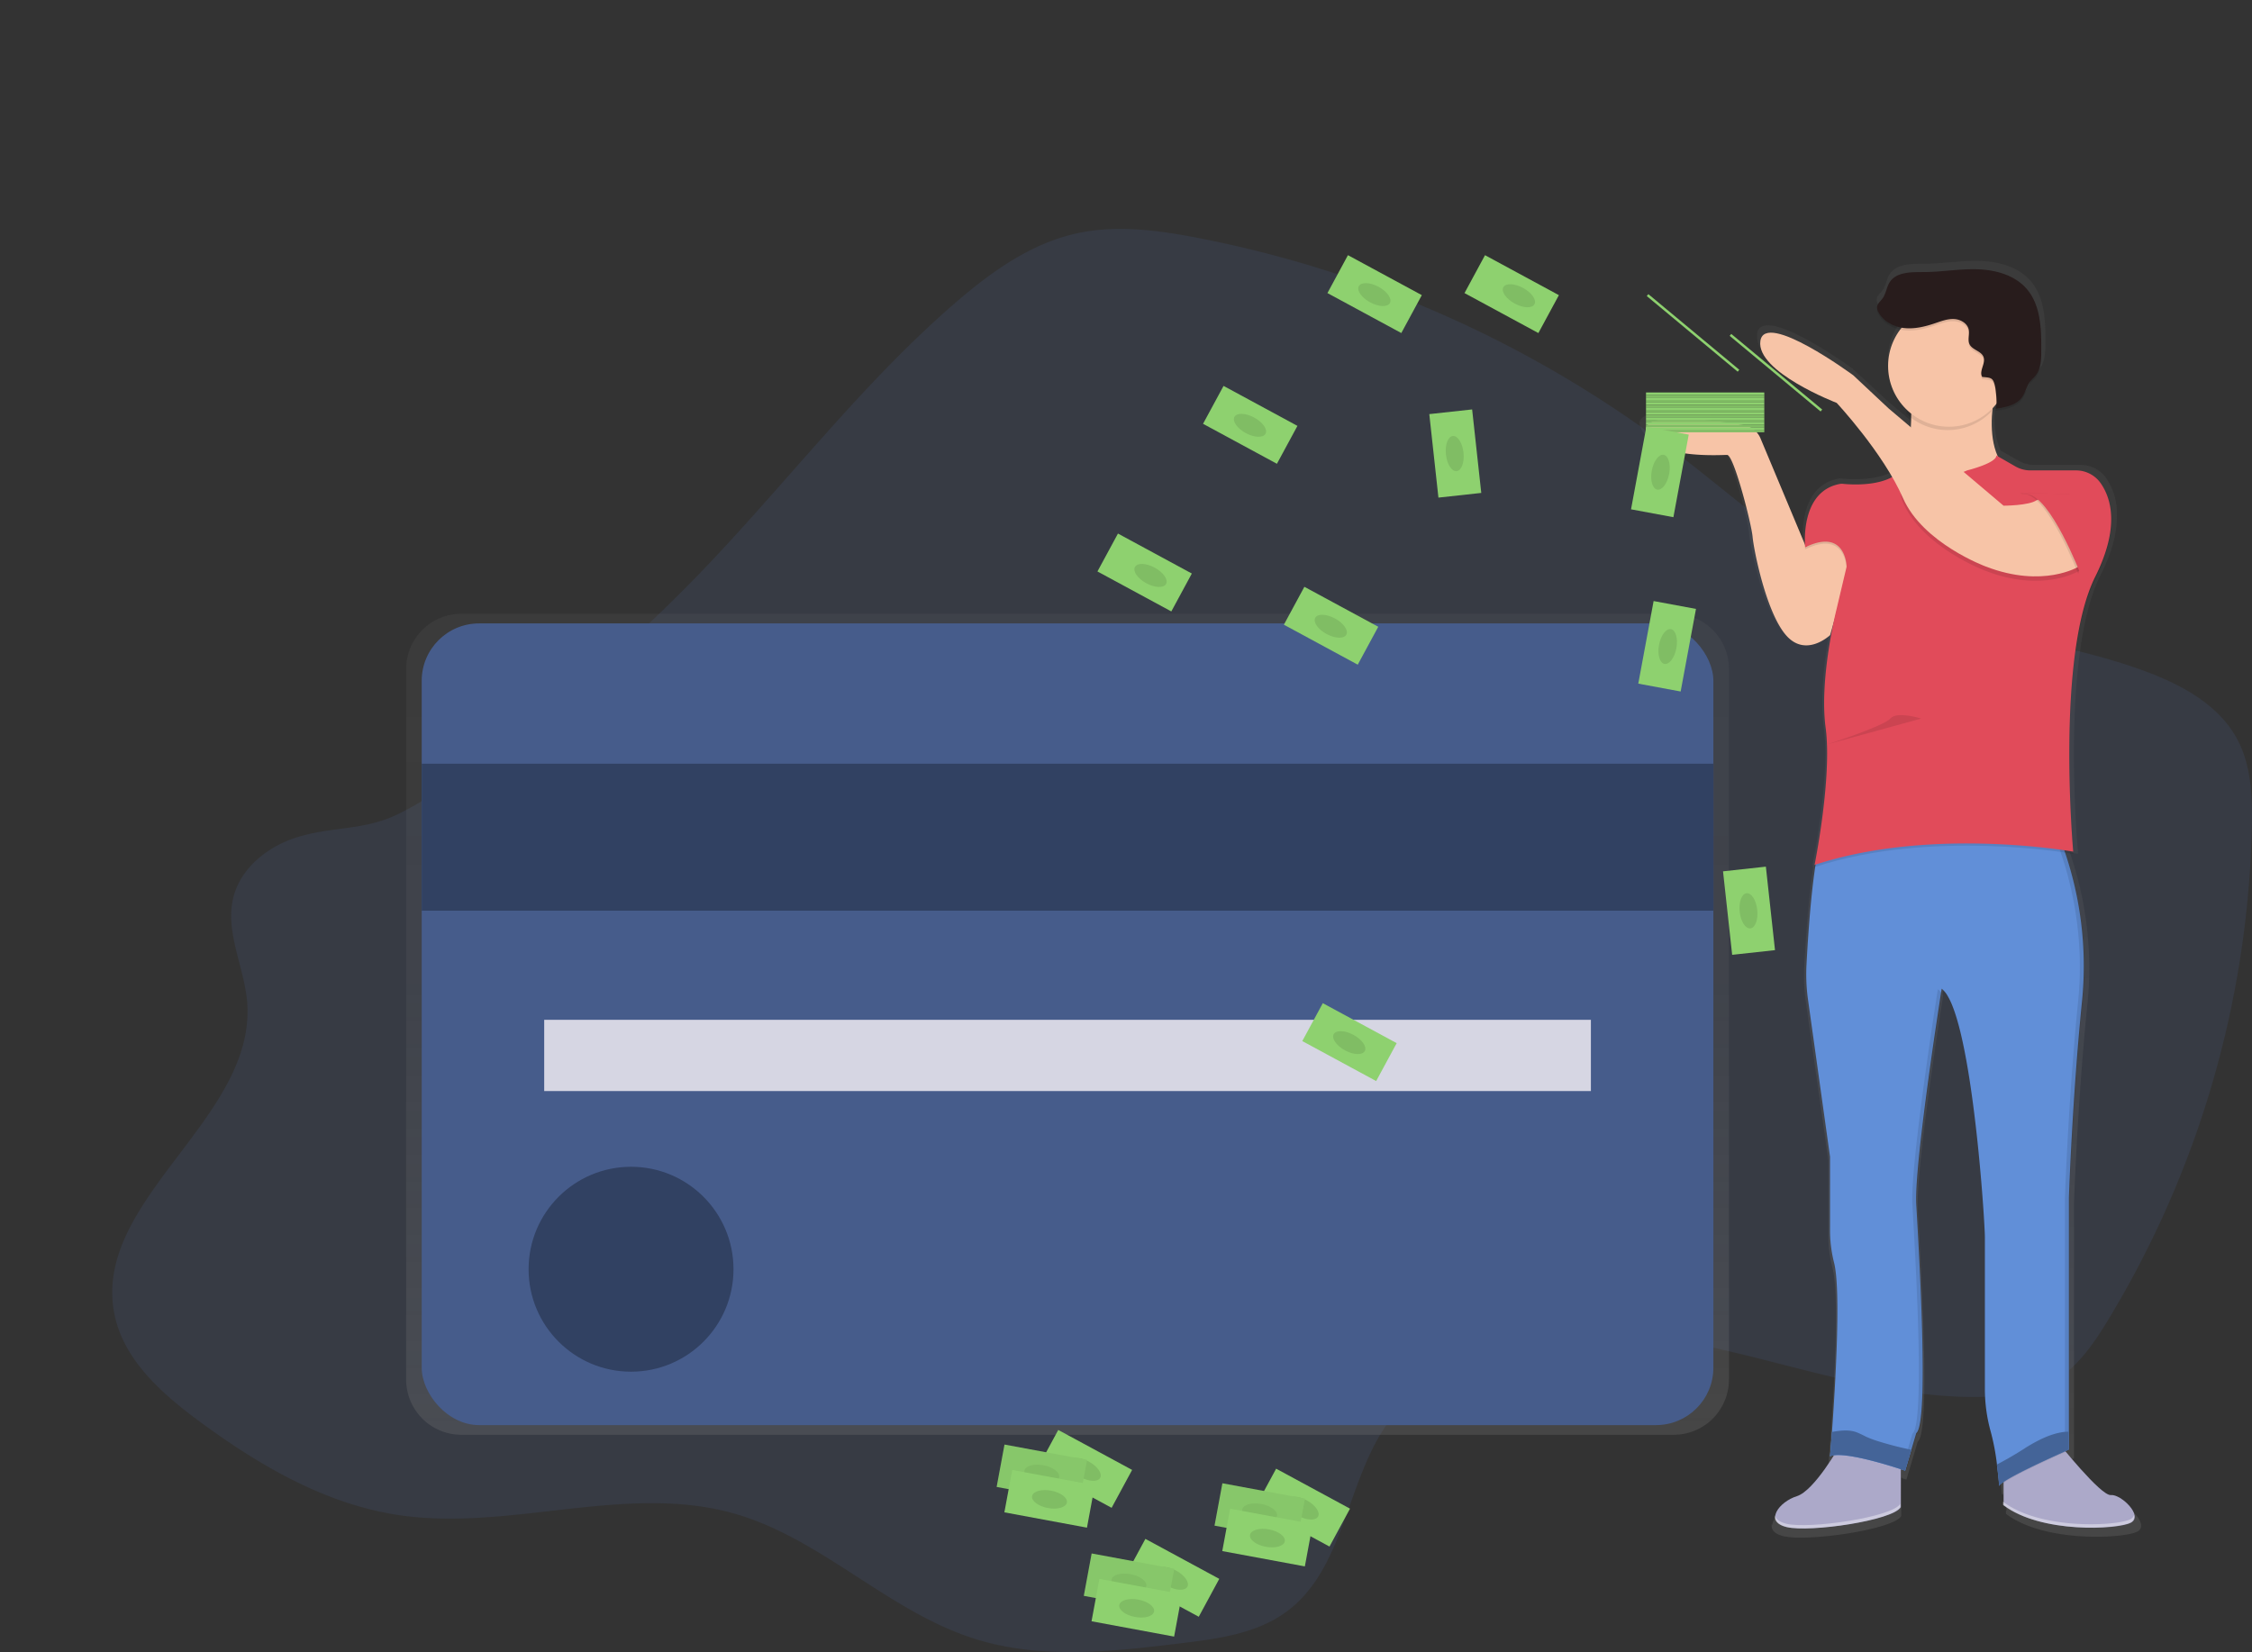 <?xml version="1.0" encoding="UTF-8" standalone="no"?>
<svg
   xmlns:dc="http://purl.org/dc/elements/1.1/"
   xmlns:cc="http://creativecommons.org/ns#"
   xmlns:rdf="http://www.w3.org/1999/02/22-rdf-syntax-ns#"
   xmlns:svg="http://www.w3.org/2000/svg"
   xmlns="http://www.w3.org/2000/svg"
   xmlns:xlink="http://www.w3.org/1999/xlink"
   xmlns:sodipodi="http://sodipodi.sourceforge.net/DTD/sodipodi-0.dtd"
   xmlns:inkscape="http://www.inkscape.org/namespaces/inkscape"
   id="158d9566-b2be-4f0f-bcdd-c9ed3d10c246"
   data-name="Layer 1"
   width="974"
   height="714.52"
   viewBox="0 0 974 714.52"
   version="1.1"
   sodipodi:docname="undraw_make_it_rain.svg"
   inkscape:version="0.92.4 (5da689c313, 2019-01-14)">
  <rect x="0" y="0" width="974" height="714.52" fill="#333333" stroke="none"/>
  <sodipodi:namedview
     pagecolor="#ffffff"
     bordercolor="#666666"
     borderopacity="1"
     objecttolerance="10"
     gridtolerance="10"
     guidetolerance="10"
     inkscape:pageopacity="0"
     inkscape:pageshadow="2"
     inkscape:window-width="2256"
     inkscape:window-height="1425"
     id="namedview329"
     showgrid="false"
     inkscape:zoom="1.8684118"
     inkscape:cx="241.71864"
     inkscape:cy="507.42775"
     inkscape:window-x="-9"
     inkscape:window-y="-9"
     inkscape:window-maximized="1"
     inkscape:current-layer="158d9566-b2be-4f0f-bcdd-c9ed3d10c246" />
  <defs
     id="defs10">
    <linearGradient
       id="0716a939-3e70-42e2-b2a4-62d4623bb7b7"
       x1="574.72"
       y1="713.31"
       x2="574.72"
       y2="358.2"
       gradientUnits="userSpaceOnUse">
      <stop
         offset="0"
         stop-color="gray"
         stop-opacity="0.25"
         id="stop2" />
      <stop
         offset="0.54"
         stop-color="gray"
         stop-opacity="0.12"
         id="stop4" />
      <stop
         offset="1"
         stop-color="gray"
         stop-opacity="0.1"
         id="stop6" />
    </linearGradient>
    <linearGradient
       id="246fdb29-47ea-4475-84d7-0cdffd1436cc"
       x1="2975.38"
       y1="757.78"
       x2="2975.38"
       y2="205.6"
       gradientTransform="matrix(-1, 0, 0, 1, 3906, 0)"
       xlink:href="#0716a939-3e70-42e2-b2a4-62d4623bb7b7" />
  </defs>
  <title
     id="title12">make_it_rain</title>
  <path
     d="M241.9,454.74c-12.81,3.87-24.8,13.24-28,26.24-3.66,14.94,4.78,30,6,45.34,3.94,50.26-67.56,85.72-57.36,135.09,4.05,19.63,20.42,34.07,36.55,46,25.84,19.05,54.51,35.88,86.26,40.63,48.19,7.22,98.54-14,145.38-.59,37.78,10.82,66.69,42.53,104.21,54.23,28.56,8.91,59.33,5.4,89,1.79,16-1.94,32.76-4.18,45.67-13.78,24-17.87,25.51-53.16,41.58-78.45,24.82-39,79.24-46.66,124.87-39.08S926,698.4,972.23,696.88c9.88-.33,20-1.67,28.62-6.52,10.48-5.89,17.56-16.27,23.82-26.54a429.45,429.45,0,0,0,62.27-213.39c.27-12.95-.19-26.46-6.28-37.89-7.7-14.46-23.09-23.11-38.41-28.93-36.79-14-77.43-16.29-113.48-32.08C894,336.3,865.84,309.59,835.56,286.7a496.49,496.49,0,0,0-204.49-91.07c-17.39-3.36-35.44-5.76-52.72-1.88-19.91,4.47-37.07,16.88-52.5,30.24-41.05,35.54-73.95,79.39-111.78,118.34a636.39,636.39,0,0,1-84.92,73.23c-14,10.09-28.88,22.07-44.48,29.53C270.39,451.91,257,450.19,241.9,454.74Z"
     transform="translate(-113 -92.74)"
     fill="#465c8b"
     opacity="0.2"
     id="path14" />
  <path
     d="M836.89,358.2H312.55a23.89,23.89,0,0,0-23.89,23.89V689.42a23.89,23.89,0,0,0,23.89,23.89H836.89a23.89,23.89,0,0,0,23.89-23.89V382.09A23.89,23.89,0,0,0,836.89,358.2Z"
     transform="translate(-113 -92.74)"
     fill="url(#0716a939-3e70-42e2-b2a4-62d4623bb7b7)"
     id="path88" />
  <rect
     x="182.39"
     y="269.64"
     width="558.65"
     height="346.75"
     rx="24.81"
     ry="24.81"
     fill="#465c8b"
     id="rect90" />
  <rect
     x="182.39"
     y="330.32"
     width="558.65"
     height="63.57"
     fill="#465c8b"
     id="rect92" />
  <rect
     x="182.39"
     y="330.32"
     width="558.65"
     height="63.57"
     opacity="0.3"
     id="rect94" />
  <rect
     x="235.37"
     y="441.09"
     width="452.7"
     height="30.82"
     fill="#d6d6e3"
     id="rect96" />
  <circle
     cx="272.93"
     cy="548.97"
     r="44.31"
     fill="#465c8b"
     id="circle98" />
  <circle
     cx="272.93"
     cy="548.97"
     r="44.31"
     opacity="0.3"
     id="circle100" />
  <path
     d="M822.28,276.88a9.7,9.7,0,0,0,4.27,5.4c9.19,6.07,29.17,4.78,31.57,4.78.51,0,1.18.91,1.92,2.44,3.53,7.28,9,28.62,9.37,33.42.49,5.81,5.89,33,14.73,43.13.27.31.54.6.8.87,8.67,8.71,18.84-.87,18.84-.87l1.46-5.07c-.41,2-.87,4.33-1.33,6.94-.23,1.31-.46,2.7-.68,4.13a158.29,158.29,0,0,0-2.07,24.37,88.41,88.41,0,0,0,.38,8.88c.08.82.17,1.63.28,2.42a84.78,84.78,0,0,1,.66,10.84c-.08,21.52-5.57,48.29-5.57,48.29l.21-.07c-.13.67-.21,1-.21,1l.32-.1q-.23,1.49-.44,3.05c-1.86,13.5-2.93,30.3-3.44,40a80.1,80.1,0,0,0,.68,15.32l9.76,68.71v32a56.5,56.5,0,0,0,1.76,14.38c3.18,12.09.56,54.29-.91,74.31-.41,5.46-.73,9.28-.82,10.38l0,.33.28-.11c0,.23,0,.35,0,.35a5.65,5.65,0,0,1,1.3-.38c-3.87,6-10.88,15.92-16.27,17.59A17.07,17.07,0,0,0,881,749l-.14.19-.2.28a6,6,0,0,0-1.17,3.06,3.38,3.38,0,0,1-.18-.59c-.41,2.23.93,4.27,5.14,5.26a34.6,34.6,0,0,0,7.45.6c14.6,0,40.51-4.49,43.37-9.32V731.82l.47.15,0,.15,1.79.59,4.91-16.48c5.89-4.36,1-82.39,0-100.32-.9-16.34,9.21-81.34,11-92.79l-.24-.29.27-1.67a7.11,7.11,0,0,1,1,.88A13.07,13.07,0,0,1,956,524.3a30.22,30.22,0,0,1,2.17,4.48c9.88,24.64,14.33,95.1,14.33,101.42v66.26a69,69,0,0,0,2.7,19.33,82.91,82.91,0,0,1,2.1,10.06c.21,1.33.39,2.65.56,3.91s.34,2.7.47,3.88c0,.31.07.61.1.89s0,.27,0,.41c.27,2.61.41,4.32.41,4.32a1,1,0,0,1,.2-.39l.05.63a1.35,1.35,0,0,1,.39-.62,9.47,9.47,0,0,1,1.32-1.08v8.42l-.24-.18v1.45c10.18,7.68,26.75,10,39.47,9.91,8.25,0,14.93-1,17.25-2.16,3.32-1.63,1.5-5.43-1.52-8.34-2.34-2.26-5.39-4-7.32-3.78-3.22.35-14.23-12.12-20-18.95l.65-.29.92-.4V613s1.48-43.62,5.89-86.76a153.48,153.48,0,0,0-7.55-64.36l-.14-.41,1.34.21c1.42.22,2.18.35,2.18.35s0-.34-.09-1h.09s-1.72-18.71-1.74-42.21c0-26.64,2.25-59.12,11.56-77.5,5.36-10.58,7.15-19,7-25.64a26.82,26.82,0,0,0-4.79-16.4,13,13,0,0,0-5.51-4.36l-.19-.11h-.1a13.7,13.7,0,0,0-5.06-1H992.79a13.43,13.43,0,0,1-6.64-1.75l-7.87-4.46c-2.62-5.73-3-12.83-2.44-19.49,0-.53.1-1.06.15-1.58l.57-.6c.44-.47.85-1,1.25-1.45a11.15,11.15,0,0,1-.09,1.18c-.1.63-.27,1-.54,1.08,4.3-.56,9.1-1.41,11.74-4.73.11-.13.21-.27.31-.41a21.43,21.43,0,0,0,1.93-4,11.62,11.62,0,0,1,1.47-2.68c.66-.86,1.52-1.56,2.23-2.38l.12-.14c2.53-3,2.67-7.3,2.7-11.22.05-9.52-.23-20-6.6-27.14-5.29-5.94-13.73-8.19-21.74-8.45s-16,1.18-24,1.22c-5.44,0-12-.09-15,4.41-1.47,2.21-1.65,5.1-3.25,7.22-.92,1.22-2.33,2.27-2.41,3.79a3.89,3.89,0,0,0,.52,2l0,.07c1.94,3.82,6.06,6.2,10.36,6.95a25.81,25.81,0,0,0-2,2.76,26.28,26.28,0,0,0-4,14c0,.58,0,1.15.06,1.72A26.43,26.43,0,0,0,938,267.34c-.08.56-.16,1.12-.25,1.67l.18.16q.85.77,1.77,1.46l.22.17c0,.35,0,.7,0,1,0,.58,0,1.17-.06,1.74s0,.92-.06,1.38l-.13-.11-9.77-8.16-15.71-14.54s-39.28-28.59-41.25-15a9.79,9.79,0,0,0,1.87,6.78c7.21,11,32,20.36,32,20.36s14.78,15.63,24.67,32.48c-.35.19-.7.37-1.07.54-8.8,4.09-21.64,2.36-21.64,2.36-14.83,2.31-16.17,18.56-16.09,25.13,0,.31,0,.61,0,.88s0,.33,0,.48L873,279.91l-.06-.14a9.73,9.73,0,0,0-7.36-5.78C852.42,271.78,819.53,267.17,822.28,276.88Zm82.39,449a8.57,8.57,0,0,1,.87-.16l-.09.14Z"
     transform="translate(-113 -92.74)"
     fill="url(#246fdb29-47ea-4475-84d7-0cdffd1436cc)"
     id="path102" />
  <path
     d="M1003,716.43s18.64,23.43,22.95,22.95,14.34,9.08,8.61,12-38.72,4.78-55-7.65V725Z"
     transform="translate(-113 -92.74)"
     fill="#aca9c9"
     id="path104" />
  <path
     d="M908.81,717.86s-11,19.6-18.64,22-14.34,11-4.3,13.39,45.9-2.87,49.24-8.61V719.29Z"
     transform="translate(-113 -92.74)"
     fill="#aca9c9"
     id="path106" />
  <path
     d="M895,525.31l9.5,67.78V624.6a56.48,56.48,0,0,0,1.72,14.18c3.1,11.93.55,53.55-.89,73.3-.47,6.44-.83,10.56-.83,10.56,6.21-2.87,32.51,6.21,32.51,6.21l2.66-9.05,2.12-7.2c5.74-4.3,1-81.27,0-99-.65-12.11,4.75-51.37,8.21-74.9,1-6.65,1.81-12,2.3-15.22.31-2,.48-3.11.48-3.11a10.47,10.47,0,0,1,2.58,3.11,29.93,29.93,0,0,1,2.11,4.42c9.62,24.31,14,93.81,14,100v65.36a68.92,68.92,0,0,0,2.63,19.07,100,100,0,0,1,2.59,13.77c.68,5.19,1,9.37,1,9.37.48-2.87,30.12-15.78,30.12-15.78v-109s1.43-43,5.74-85.58a152.68,152.68,0,0,0-5.5-57.58c-1.19-4.07-2.38-7.52-3.41-10.25-1.75-4.65-3-7.22-3-7.22H904c-1.64.31-3,3.61-4.23,8.62-.8,3.36-1.5,7.48-2.11,12-1.81,13.31-2.85,29.88-3.35,39.46A79.86,79.86,0,0,0,895,525.31Z"
     transform="translate(-113 -92.74)"
     fill="#618fd8"
     id="path108" />
  <g
     opacity="0.1"
     id="g116">
    <path
       d="M1006.09,720V611s1.43-43,5.74-85.58-12-75.06-12-75.06h1.91s16.25,32.51,12,75.06S1008,611,1008,611V720s-29.64,12.91-30.12,15.78c0,0,0-.64-.15-1.74C984.19,729.55,1006.09,720,1006.09,720Z"
       transform="translate(-113 -92.74)"
       id="path110" />
    <path
       d="M907.37,722.34a7.42,7.42,0,0,0-2.63.54l0-.48A17.06,17.06,0,0,1,907.37,722.34Z"
       transform="translate(-113 -92.74)"
       id="path112" />
    <path
       d="M940.12,712.84c5.74-4.3,1-81.27,0-99s11-93.22,11-93.22a8.34,8.34,0,0,1,1.65,1.7c-1.76,11.28-11.6,75.41-10.73,91.52,1,17.69,5.74,94.66,0,99l-4.78,16.25-1.74-.58Z"
       transform="translate(-113 -92.74)"
       id="path114" />
  </g>
  <path
     d="M914.54,332.05l-10,35.38s-10.52,10-19.12,0S871.52,330.62,871,324.88s-8.13-35.38-11-35.38-31.55,1.91-34.9-10c-2.68-9.58,29.34-5,42.16-2.85a9.5,9.5,0,0,1,7.17,5.7l19.66,46.95S904.5,317.23,914.54,332.05Z"
     transform="translate(-113 -92.74)"
     fill="#f7c4a7"
     id="path118" />
  <path
     d="M979.08,249.82s-12.43,34.9,3.35,47.33S926,312.93,926,312.93l9.8-9.32s6.93-27.49,2.15-50.44Z"
     transform="translate(-113 -92.74)"
     fill="#f7c4a7"
     id="path120" />
  <path
     d="M963.78,297.15s12.67-3.11,12.67-6.45l11.23,6.45h28.21s20.56,11.47,3.35,45.9-9.56,119-9.56,119-61.19-11-111.87,5.74c0,0,7.65-37.77,4.78-59.28s4.78-51.63,4.78-51.63l4.3-18.17s-.24-17-17.93-8.37c0,0-2.63-24.62,15.54-27.49,0,0,21,2.87,27.25-7.65C936.53,295.24,950.4,303.37,963.78,297.15Z"
     transform="translate(-113 -92.74)"
     opacity="0.1"
     id="path122" />
  <path
     d="M963.78,296.2s12.67-3.11,12.67-6.45l8.23,4.73a13,13,0,0,0,6.46,1.72h19.73a13,13,0,0,1,10.57,5.38c4.53,6.37,8.59,18.93-2.2,40.52-17.21,34.42-9.56,119-9.56,119s-61.19-11-111.87,5.74c0,0,7.65-37.77,4.78-59.28S907.37,356,907.37,356l4.3-18.17s-.24-17-17.93-8.37c0,0-2.56-23.94,14.79-27.36A4.9,4.9,0,0,1,910,302c3.71.39,21,1.64,26.54-7.73C936.53,294.28,950.4,302.41,963.78,296.2Z"
     transform="translate(-113 -92.74)"
     fill="#e14b5a"
     id="path124" />
  <path
     d="M1012.07,339.7s-15.3,9.56-40.16,0c0,0-27.25-10-35.86-29.64s43.5,3.35,43.5,3.35,11,0,14.34-2.39S1020.67,329.18,1012.07,339.7Z"
     transform="translate(-113 -92.74)"
     opacity="0.1"
     id="path126" />
  <path
     d="M1012.07,337.79s-15.3,9.56-40.16,0c0,0-27.25-10-35.86-29.64S907.37,267,907.37,267s-34.9-13.39-33-26.77,40.16,14.82,40.16,14.82l15.3,14.34,49.72,42.07s11,0,14.34-2.39S1020.67,327.27,1012.07,337.79Z"
     transform="translate(-113 -92.74)"
     fill="#f7c4a7"
     id="path128" />
  <path
     d="M937.49,254.6l41.11-3.35a94.37,94.37,0,0,0-4.29,19.47,26.27,26.27,0,0,1-36.8,1A46.73,46.73,0,0,0,937.49,254.6Z"
     transform="translate(-113 -92.74)"
     opacity="0.1"
     id="path130" />
  <circle
     cx="842.9"
     cy="158.28"
     r="26.29"
     fill="#f7c4a7"
     id="circle132" />
  <path
     d="M970.33,256.73c-1.54-2.54,1.59-5.85.56-8.63-.95-2.56-4.73-3-6-5.39-1-1.93,0-4.3-.4-6.43-.57-2.75-3.53-4.46-6.34-4.6s-5.52.91-8.19,1.81c-4.35,1.47-8.93,2.6-13.49,2.08s-9.11-3-11.14-7.07a4,4,0,0,1-.51-1.94c.08-1.5,1.46-2.53,2.35-3.73,1.56-2.09,1.74-4.94,3.16-7.12,2.9-4.44,9.27-4.33,14.57-4.35,7.8,0,15.56-1.46,23.36-1.2s16,2.47,21.17,8.33c6.2,7.05,6.48,17.37,6.43,26.77,0,3.87-.16,8.08-2.63,11.07-.72.87-1.6,1.59-2.29,2.48-1.5,2-1.9,4.56-3.31,6.59-2.5,3.61-7.38,4.49-11.73,5.07,1.28-.17.22-8.74,0-9.53C975.06,257,974.15,257.08,970.33,256.73Z"
     transform="translate(-113 -92.74)"
     opacity="0.1"
     id="path134" />
  <path
     d="M970.33,255.78c-1.54-2.54,1.59-5.85.56-8.63-.95-2.56-4.73-3-6-5.39-1-1.93,0-4.3-.4-6.43-.57-2.75-3.53-4.46-6.34-4.6s-5.52.91-8.19,1.81c-4.35,1.47-8.93,2.6-13.49,2.08s-9.11-3-11.14-7.07a4,4,0,0,1-.51-1.94c.08-1.5,1.46-2.53,2.35-3.73,1.56-2.09,1.74-4.94,3.16-7.12,2.9-4.44,9.27-4.33,14.57-4.35,7.8,0,15.56-1.46,23.36-1.2s16,2.47,21.17,8.33c6.2,7.05,6.48,17.37,6.43,26.77,0,3.87-.16,8.08-2.63,11.07-.72.87-1.6,1.59-2.29,2.48-1.5,2-1.9,4.56-3.31,6.59-2.5,3.61-7.38,4.49-11.73,5.07,1.28-.17.22-8.74,0-9.53C975.06,256,974.15,256.12,970.33,255.78Z"
     transform="translate(-113 -92.74)"
     fill="#281c1c"
     id="path136" />
  <path
     d="M1011.83,340.9s-12.91-33.47-22.95-34.42,19.12,0,19.12,0l9.56,17.21Z"
     transform="translate(-113 -92.74)"
     opacity="0.1"
     id="path138" />
  <path
     d="M1012.79,340.9s-12.91-33.47-22.95-34.42,19.12,0,19.12,0l9.56,17.21Z"
     transform="translate(-113 -92.74)"
     fill="#e14b5a"
     id="path140" />
  <path
     d="M976.65,726.18c.68,5.19,1,9.37,1,9.37.48-2.87,30.12-15.78,30.12-15.78V712a13.18,13.18,0,0,0-2.26.11c-5.75.77-11.08,3.56-16,6.54A145.93,145.93,0,0,1,976.65,726.18Z"
     transform="translate(-113 -92.74)"
     fill="#618fd8"
     id="path142" />
  <path
     d="M976.65,726.18c.68,5.19,1,9.37,1,9.37.48-2.87,30.12-15.78,30.12-15.78V712a13.18,13.18,0,0,0-2.26.11c-5.75.77-11.08,3.56-16,6.54A145.93,145.93,0,0,1,976.65,726.18Z"
     transform="translate(-113 -92.74)"
     opacity="0.3"
     id="path144" />
  <path
     d="M904.5,722.64c6.21-2.87,32.51,6.21,32.51,6.21l2.66-9.05c-4.59-.93-9.15-2.09-13.63-3.47a45.34,45.34,0,0,1-6.12-2.26,41,41,0,0,0-4.08-1.9c-3.43-1.18-7-.68-10.52-.09C904.86,718.52,904.5,722.64,904.5,722.64Z"
     transform="translate(-113 -92.74)"
     fill="#618fd8"
     id="path146" />
  <path
     d="M904.5,722.64c6.21-2.87,32.51,6.21,32.51,6.21l2.66-9.05c-4.59-.93-9.15-2.09-13.63-3.47a45.34,45.34,0,0,1-6.12-2.26,41,41,0,0,0-4.08-1.9c-3.43-1.18-7-.68-10.52-.09C904.86,718.52,904.5,722.64,904.5,722.64Z"
     transform="translate(-113 -92.74)"
     opacity="0.3"
     id="path148" />
  <path
     d="M1034.3,749.89a2.86,2.86,0,0,0,1.64-1.9,2.81,2.81,0,0,1-1.64,3.33c-5.74,2.87-38.72,4.78-55-7.65v-1.43C995.58,754.67,1028.56,752.76,1034.3,749.89Z"
     transform="translate(-113 -92.74)"
     fill="#fff"
     opacity="0.4"
     id="path150" />
  <path
     d="M885.62,751.8c10,2.39,45.9-2.87,49.24-8.61v1.43c-3.35,5.74-39.2,11-49.24,8.61-4.1-1-5.41-3-5-5.19C880.94,749.66,882.44,751,885.62,751.8Z"
     transform="translate(-113 -92.74)"
     fill="#fff"
     opacity="0.4"
     id="path152" />
  <path
     d="M943.94,403.53s-10.52-3.35-13.39,0-27.4,11.2-27.4,11.2"
     transform="translate(-113 -92.74)"
     opacity="0.1"
     id="path154" />
  <rect
     x="824.9"
     y="271.1"
     width="51.15"
     height="1.08"
     transform="translate(1587.96 450.53) rotate(-180)"
     fill="#8ed16f"
     id="rect156" />
  <rect
     x="824.9"
     y="272.17"
     width="51.15"
     height="1.08"
     transform="translate(1587.96 452.68) rotate(-180)"
     fill="#8ed16f"
     id="rect158" />
  <rect
     x="824.9"
     y="272.17"
     width="51.15"
     height="1.08"
     transform="translate(1587.96 452.68) rotate(-180)"
     opacity="0.1"
     id="rect160" />
  <rect
     x="824.9"
     y="273.25"
     width="51.15"
     height="1.08"
     transform="translate(1587.96 454.84) rotate(-180)"
     fill="#8ed16f"
     id="rect162" />
  <rect
     x="824.9"
     y="274.33"
     width="51.15"
     height="1.08"
     transform="translate(1587.96 456.99) rotate(-180)"
     fill="#8ed16f"
     id="rect164" />
  <rect
     x="824.9"
     y="274.33"
     width="51.15"
     height="1.08"
     transform="translate(1587.96 456.99) rotate(-180)"
     opacity="0.1"
     id="rect166" />
  <rect
     x="824.9"
     y="275.4"
     width="51.15"
     height="1.08"
     transform="translate(1587.96 459.14) rotate(-180)"
     fill="#8ed16f"
     id="rect168" />
  <rect
     x="824.9"
     y="276.48"
     width="51.15"
     height="1.08"
     transform="translate(1587.96 461.29) rotate(-180)"
     fill="#8ed16f"
     id="rect170" />
  <rect
     x="824.9"
     y="276.48"
     width="51.15"
     height="1.08"
     transform="translate(1587.96 461.29) rotate(-180)"
     opacity="0.1"
     id="rect172" />
  <rect
     x="824.9"
     y="277.55"
     width="51.15"
     height="1.08"
     transform="translate(1587.96 463.44) rotate(-180)"
     fill="#8ed16f"
     id="rect174" />
  <rect
     x="824.9"
     y="278.63"
     width="51.15"
     height="1.08"
     transform="translate(1587.96 465.59) rotate(-180)"
     fill="#8ed16f"
     id="rect176" />
  <rect
     x="824.9"
     y="278.63"
     width="51.15"
     height="1.08"
     transform="translate(1587.96 465.59) rotate(-180)"
     opacity="0.1"
     id="rect178" />
  <rect
     x="824.9"
     y="262.49"
     width="51.15"
     height="1.08"
     transform="translate(1587.96 433.32) rotate(-180)"
     fill="#8ed16f"
     id="rect180" />
  <rect
     x="855.5"
     y="253.41"
     width="51.15"
     height="1.08"
     transform="translate(1283.12 919.84) rotate(-140.25)"
     fill="#8ed16f"
     id="rect182" />
  <rect
     x="819.64"
     y="236.2"
     width="51.15"
     height="1.08"
     transform="translate(1230.7 866.47) rotate(-140.25)"
     fill="#8ed16f"
     id="rect184" />
  <rect
     x="824.9"
     y="263.57"
     width="51.15"
     height="1.08"
     transform="translate(1587.96 435.47) rotate(-180)"
     fill="#8ed16f"
     id="rect186" />
  <rect
     x="824.9"
     y="263.57"
     width="51.15"
     height="1.08"
     transform="translate(1587.96 435.47) rotate(-180)"
     opacity="0.1"
     id="rect188" />
  <rect
     x="824.9"
     y="264.64"
     width="51.15"
     height="1.08"
     transform="translate(1587.96 437.63) rotate(-180)"
     fill="#8ed16f"
     id="rect190" />
  <rect
     x="824.9"
     y="265.72"
     width="51.15"
     height="1.08"
     transform="translate(1587.96 439.78) rotate(-180)"
     fill="#8ed16f"
     id="rect192" />
  <rect
     x="824.9"
     y="265.72"
     width="51.15"
     height="1.08"
     transform="translate(1587.96 439.78) rotate(-180)"
     opacity="0.1"
     id="rect194" />
  <rect
     x="824.9"
     y="266.8"
     width="51.15"
     height="1.08"
     transform="translate(1587.96 441.93) rotate(-180)"
     fill="#8ed16f"
     id="rect196" />
  <rect
     x="824.9"
     y="267.87"
     width="51.15"
     height="1.08"
     transform="translate(1587.96 444.08) rotate(-180)"
     fill="#8ed16f"
     id="rect198" />
  <rect
     x="824.9"
     y="267.87"
     width="51.15"
     height="1.08"
     transform="translate(1587.96 444.08) rotate(-180)"
     opacity="0.1"
     id="rect200" />
  <rect
     x="824.9"
     y="268.95"
     width="51.15"
     height="1.08"
     transform="translate(1587.96 446.23) rotate(-180)"
     fill="#8ed16f"
     id="rect202" />
  <rect
     x="824.9"
     y="270.02"
     width="51.15"
     height="1.08"
     transform="translate(1587.96 448.38) rotate(-180)"
     fill="#8ed16f"
     id="rect204" />
  <rect
     x="824.9"
     y="270.02"
     width="51.15"
     height="1.08"
     transform="translate(1587.96 448.38) rotate(-180)"
     opacity="0.1"
     id="rect206" />
  <rect
     x="821.56"
     y="278.75"
     width="18.64"
     height="36.33"
     transform="translate(1480.61 647.76) rotate(-169.48)"
     fill="#8ed16f"
     id="rect208" />
  <ellipse
     cx="831.11"
     cy="296.96"
     rx="7.65"
     ry="3.82"
     transform="translate(274.45 967.17) rotate(-79.48)"
     fill="#8ed16f"
     id="ellipse210" />
  <ellipse
     cx="831.11"
     cy="296.96"
     rx="7.65"
     ry="3.82"
     transform="translate(274.45 967.17) rotate(-79.48)"
     opacity="0.1"
     id="ellipse212" />
  <rect
     x="824.7"
     y="354.13"
     width="18.64"
     height="36.33"
     transform="translate(1473.07 797.84) rotate(-169.48)"
     fill="#8ed16f"
     id="rect214" />
  <ellipse
     cx="834.25"
     cy="372.34"
     rx="7.65"
     ry="3.82"
     transform="translate(202.89 1031.88) rotate(-79.48)"
     fill="#8ed16f"
     id="ellipse216" />
  <ellipse
     cx="834.25"
     cy="372.34"
     rx="7.65"
     ry="3.82"
     transform="translate(202.89 1031.88) rotate(-79.48)"
     opacity="0.1"
     id="ellipse218" />
  <rect
     x="757.49"
     y="201.78"
     width="18.64"
     height="36.33"
     transform="translate(95.43 696.93) rotate(-61.58)"
     fill="#8ed16f"
     id="rect220" />
  <ellipse
     cx="766.7"
     cy="220.15"
     rx="3.82"
     ry="7.65"
     transform="matrix(0.48, -0.88, 0.88, 0.48, 95.18, 696.94)"
     fill="#8ed16f"
     id="ellipse222" />
  <ellipse
     cx="766.7"
     cy="220.15"
     rx="3.82"
     ry="7.65"
     transform="matrix(0.48, -0.88, 0.88, 0.48, 95.18, 696.94)"
     opacity="0.1"
     id="ellipse224" />
  <rect
     x="687.34"
     y="525.31"
     width="18.64"
     height="36.33"
     transform="translate(-225.88 804.78) rotate(-61.58)"
     fill="#8ed16f"
     id="rect226" />
  <ellipse
     cx="696.55"
     cy="543.69"
     rx="3.82"
     ry="7.65"
     transform="translate(-226.12 804.8) rotate(-61.58)"
     fill="#8ed16f"
     id="ellipse228" />
  <ellipse
     cx="696.55"
     cy="543.69"
     rx="3.82"
     ry="7.65"
     transform="translate(-226.12 804.8) rotate(-61.58)"
     opacity="0.1"
     id="ellipse230" />
  <rect
     x="644.41"
     y="258.32"
     width="18.64"
     height="36.33"
     transform="translate(-13.56 627.11) rotate(-61.58)"
     fill="#8ed16f"
     id="rect232" />
  <ellipse
     cx="653.62"
     cy="276.69"
     rx="3.82"
     ry="7.65"
     transform="translate(-13.8 627.12) rotate(-61.58)"
     fill="#8ed16f"
     id="ellipse234" />
  <ellipse
     cx="653.62"
     cy="276.69"
     rx="3.82"
     ry="7.65"
     transform="translate(-13.8 627.12) rotate(-61.58)"
     opacity="0.1"
     id="ellipse236" />
  <rect
     x="698.21"
     y="201.78"
     width="18.64"
     height="36.33"
     transform="translate(64.36 644.79) rotate(-61.58)"
     fill="#8ed16f"
     id="rect238" />
  <ellipse
     cx="707.42"
     cy="220.15"
     rx="3.82"
     ry="7.65"
     transform="translate(64.12 644.8) rotate(-61.58)"
     fill="#8ed16f"
     id="ellipse240" />
  <ellipse
     cx="707.42"
     cy="220.15"
     rx="3.82"
     ry="7.65"
     transform="translate(64.12 644.8) rotate(-61.58)"
     opacity="0.1"
     id="ellipse242" />
  <rect
     x="733.11"
     y="270.67"
     width="18.64"
     height="36.33"
     transform="translate(-140.01 -10.27) rotate(-6.24)"
     fill="#8ed16f"
     id="rect244" />
  <ellipse
     cx="742.19"
     cy="288.87"
     rx="3.82"
     ry="7.65"
     transform="translate(-140.02 -10.3) rotate(-6.24)"
     fill="#8ed16f"
     id="ellipse246" />
  <ellipse
     cx="742.19"
     cy="288.87"
     rx="3.82"
     ry="7.65"
     transform="translate(-140.02 -10.3) rotate(-6.24)"
     opacity="0.1"
     id="ellipse248" />
  <rect
     x="860.17"
     y="468.42"
     width="18.64"
     height="36.33"
     transform="translate(-160.77 4.72) rotate(-6.24)"
     fill="#8ed16f"
     id="rect250" />
  <ellipse
     cx="869.25"
     cy="486.61"
     rx="3.82"
     ry="7.65"
     transform="translate(-160.77 4.7) rotate(-6.24)"
     fill="#8ed16f"
     id="ellipse252" />
  <ellipse
     cx="869.25"
     cy="486.61"
     rx="3.82"
     ry="7.65"
     transform="translate(-160.77 4.7) rotate(-6.24)"
     opacity="0.1"
     id="ellipse254" />
  <rect
     x="679.37"
     y="345.22"
     width="18.64"
     height="36.33"
     transform="translate(-71.67 703.39) rotate(-61.58)"
     fill="#8ed16f"
     id="rect256" />
  <ellipse
     cx="688.57"
     cy="363.6"
     rx="3.82"
     ry="7.65"
     transform="translate(-71.92 703.4) rotate(-61.58)"
     fill="#8ed16f"
     id="ellipse258" />
  <ellipse
     cx="688.57"
     cy="363.6"
     rx="3.82"
     ry="7.65"
     transform="translate(-71.92 703.4) rotate(-61.58)"
     opacity="0.1"
     id="ellipse260" />
  <rect
     x="598.74"
     y="322.19"
     width="18.64"
     height="36.33"
     transform="translate(-93.67 620.41) rotate(-61.58)"
     fill="#8ed16f"
     id="rect262" />
  <ellipse
     cx="607.95"
     cy="340.56"
     rx="3.82"
     ry="7.65"
     transform="matrix(0.48, -0.88, 0.88, 0.48, -93.91, 620.42)"
     fill="#8ed16f"
     id="ellipse264" />
  <ellipse
     cx="607.95"
     cy="340.56"
     rx="3.82"
     ry="7.65"
     transform="matrix(0.48, -0.88, 0.88, 0.48, -93.91, 620.42)"
     opacity="0.1"
     id="ellipse266" />
  <rect
     x="572.92"
     y="709.89"
     width="18.64"
     height="36.33"
     transform="translate(-448.18 800.89) rotate(-61.58)"
     fill="#8ed16f"
     id="rect268" />
  <ellipse
     cx="582.13"
     cy="728.27"
     rx="3.82"
     ry="7.65"
     transform="translate(-448.43 800.9) rotate(-61.58)"
     fill="#8ed16f"
     id="ellipse270" />
  <ellipse
     cx="582.13"
     cy="728.27"
     rx="3.82"
     ry="7.65"
     transform="translate(-448.43 800.9) rotate(-61.58)"
     opacity="0.1"
     id="ellipse272" />
  <rect
     x="554.27"
     y="711.81"
     width="18.64"
     height="36.33"
     transform="translate(-369.92 1058.26) rotate(-79.49)"
     fill="#8ed16f"
     id="rect274" />
  <rect
     x="554.27"
     y="711.81"
     width="18.64"
     height="36.33"
     transform="translate(-369.92 1058.26) rotate(-79.49)"
     opacity="0.05"
     id="rect276" />
  <ellipse
     cx="563.55"
     cy="730.21"
     rx="3.82"
     ry="7.65"
     transform="translate(-370.18 1058.41) rotate(-79.49)"
     fill="#8ed16f"
     id="ellipse278" />
  <ellipse
     cx="563.55"
     cy="730.21"
     rx="3.82"
     ry="7.65"
     transform="translate(-370.18 1058.41) rotate(-79.49)"
     opacity="0.1"
     id="ellipse280" />
  <rect
     x="557.62"
     y="722.8"
     width="18.64"
     height="36.33"
     transform="translate(-377.99 1070.54) rotate(-79.49)"
     fill="#8ed16f"
     id="rect282" />
  <ellipse
     cx="566.9"
     cy="741.2"
     rx="3.82"
     ry="7.65"
     transform="translate(-378.26 1070.69) rotate(-79.49)"
     fill="#8ed16f"
     id="ellipse284" />
  <ellipse
     cx="566.9"
     cy="741.2"
     rx="3.82"
     ry="7.65"
     transform="translate(-378.26 1070.69) rotate(-79.49)"
     opacity="0.1"
     id="ellipse286" />
  <rect
     x="610.61"
     y="757.01"
     width="18.64"
     height="36.33"
     transform="translate(-469.87 858.73) rotate(-61.58)"
     fill="#8ed16f"
     id="rect288" />
  <ellipse
     cx="619.82"
     cy="775.39"
     rx="3.82"
     ry="7.65"
     transform="translate(-470.11 858.74) rotate(-61.58)"
     fill="#8ed16f"
     id="ellipse290" />
  <ellipse
     cx="619.82"
     cy="775.39"
     rx="3.82"
     ry="7.65"
     transform="translate(-470.11 858.74) rotate(-61.58)"
     opacity="0.1"
     id="ellipse292" />
  <rect
     x="591.97"
     y="758.92"
     width="18.64"
     height="36.33"
     transform="translate(-385.42 1133.84) rotate(-79.49)"
     fill="#8ed16f"
     id="rect294" />
  <rect
     x="591.97"
     y="758.92"
     width="18.64"
     height="36.33"
     transform="translate(-385.42 1133.84) rotate(-79.49)"
     opacity="0.05"
     id="rect296" />
  <ellipse
     cx="601.25"
     cy="777.32"
     rx="3.82"
     ry="7.65"
     transform="translate(-385.69 1133.99) rotate(-79.49)"
     fill="#8ed16f"
     id="ellipse298" />
  <ellipse
     cx="601.25"
     cy="777.32"
     rx="3.82"
     ry="7.65"
     transform="translate(-385.69 1133.99) rotate(-79.49)"
     opacity="0.1"
     id="ellipse300" />
  <rect
     x="595.31"
     y="769.92"
     width="18.64"
     height="36.33"
     transform="translate(-393.5 1146.12) rotate(-79.49)"
     fill="#8ed16f"
     id="rect302" />
  <ellipse
     cx="604.59"
     cy="788.32"
     rx="3.82"
     ry="7.65"
     transform="translate(-393.76 1146.27) rotate(-79.49)"
     fill="#8ed16f"
     id="ellipse304" />
  <ellipse
     cx="604.59"
     cy="788.32"
     rx="3.82"
     ry="7.65"
     transform="translate(-393.76 1146.27) rotate(-79.49)"
     opacity="0.1"
     id="ellipse306" />
  <rect
     x="667.15"
     y="726.65"
     width="18.64"
     height="36.33"
     transform="translate(-413.53 892.54) rotate(-61.58)"
     fill="#8ed16f"
     id="rect308" />
  <ellipse
     cx="676.36"
     cy="745.02"
     rx="3.82"
     ry="7.65"
     transform="translate(-413.78 892.55) rotate(-61.58)"
     fill="#8ed16f"
     id="ellipse310" />
  <ellipse
     cx="676.36"
     cy="745.02"
     rx="3.82"
     ry="7.65"
     transform="translate(-413.78 892.55) rotate(-61.58)"
     opacity="0.1"
     id="ellipse312" />
  <rect
     x="648.51"
     y="728.56"
     width="18.64"
     height="36.33"
     transform="translate(-309.34 1164.61) rotate(-79.49)"
     fill="#8ed16f"
     id="rect314" />
  <rect
     x="648.51"
     y="728.56"
     width="18.64"
     height="36.33"
     transform="translate(-309.34 1164.61) rotate(-79.49)"
     opacity="0.05"
     id="rect316" />
  <ellipse
     cx="657.79"
     cy="746.96"
     rx="3.82"
     ry="7.65"
     transform="translate(-309.61 1164.76) rotate(-79.49)"
     fill="#8ed16f"
     id="ellipse318" />
  <ellipse
     cx="657.79"
     cy="746.96"
     rx="3.82"
     ry="7.65"
     transform="translate(-309.61 1164.76) rotate(-79.49)"
     opacity="0.1"
     id="ellipse320" />
  <rect
     x="651.85"
     y="739.55"
     width="18.64"
     height="36.33"
     transform="translate(-317.41 1176.89) rotate(-79.49)"
     fill="#8ed16f"
     id="rect322" />
  <ellipse
     cx="661.13"
     cy="757.96"
     rx="3.82"
     ry="7.65"
     transform="translate(-317.68 1177.04) rotate(-79.49)"
     fill="#8ed16f"
     id="ellipse324" />
  <ellipse
     cx="661.13"
     cy="757.96"
     rx="3.82"
     ry="7.65"
     transform="translate(-317.68 1177.04) rotate(-79.49)"
     opacity="0.1"
     id="ellipse326" />
</svg>
